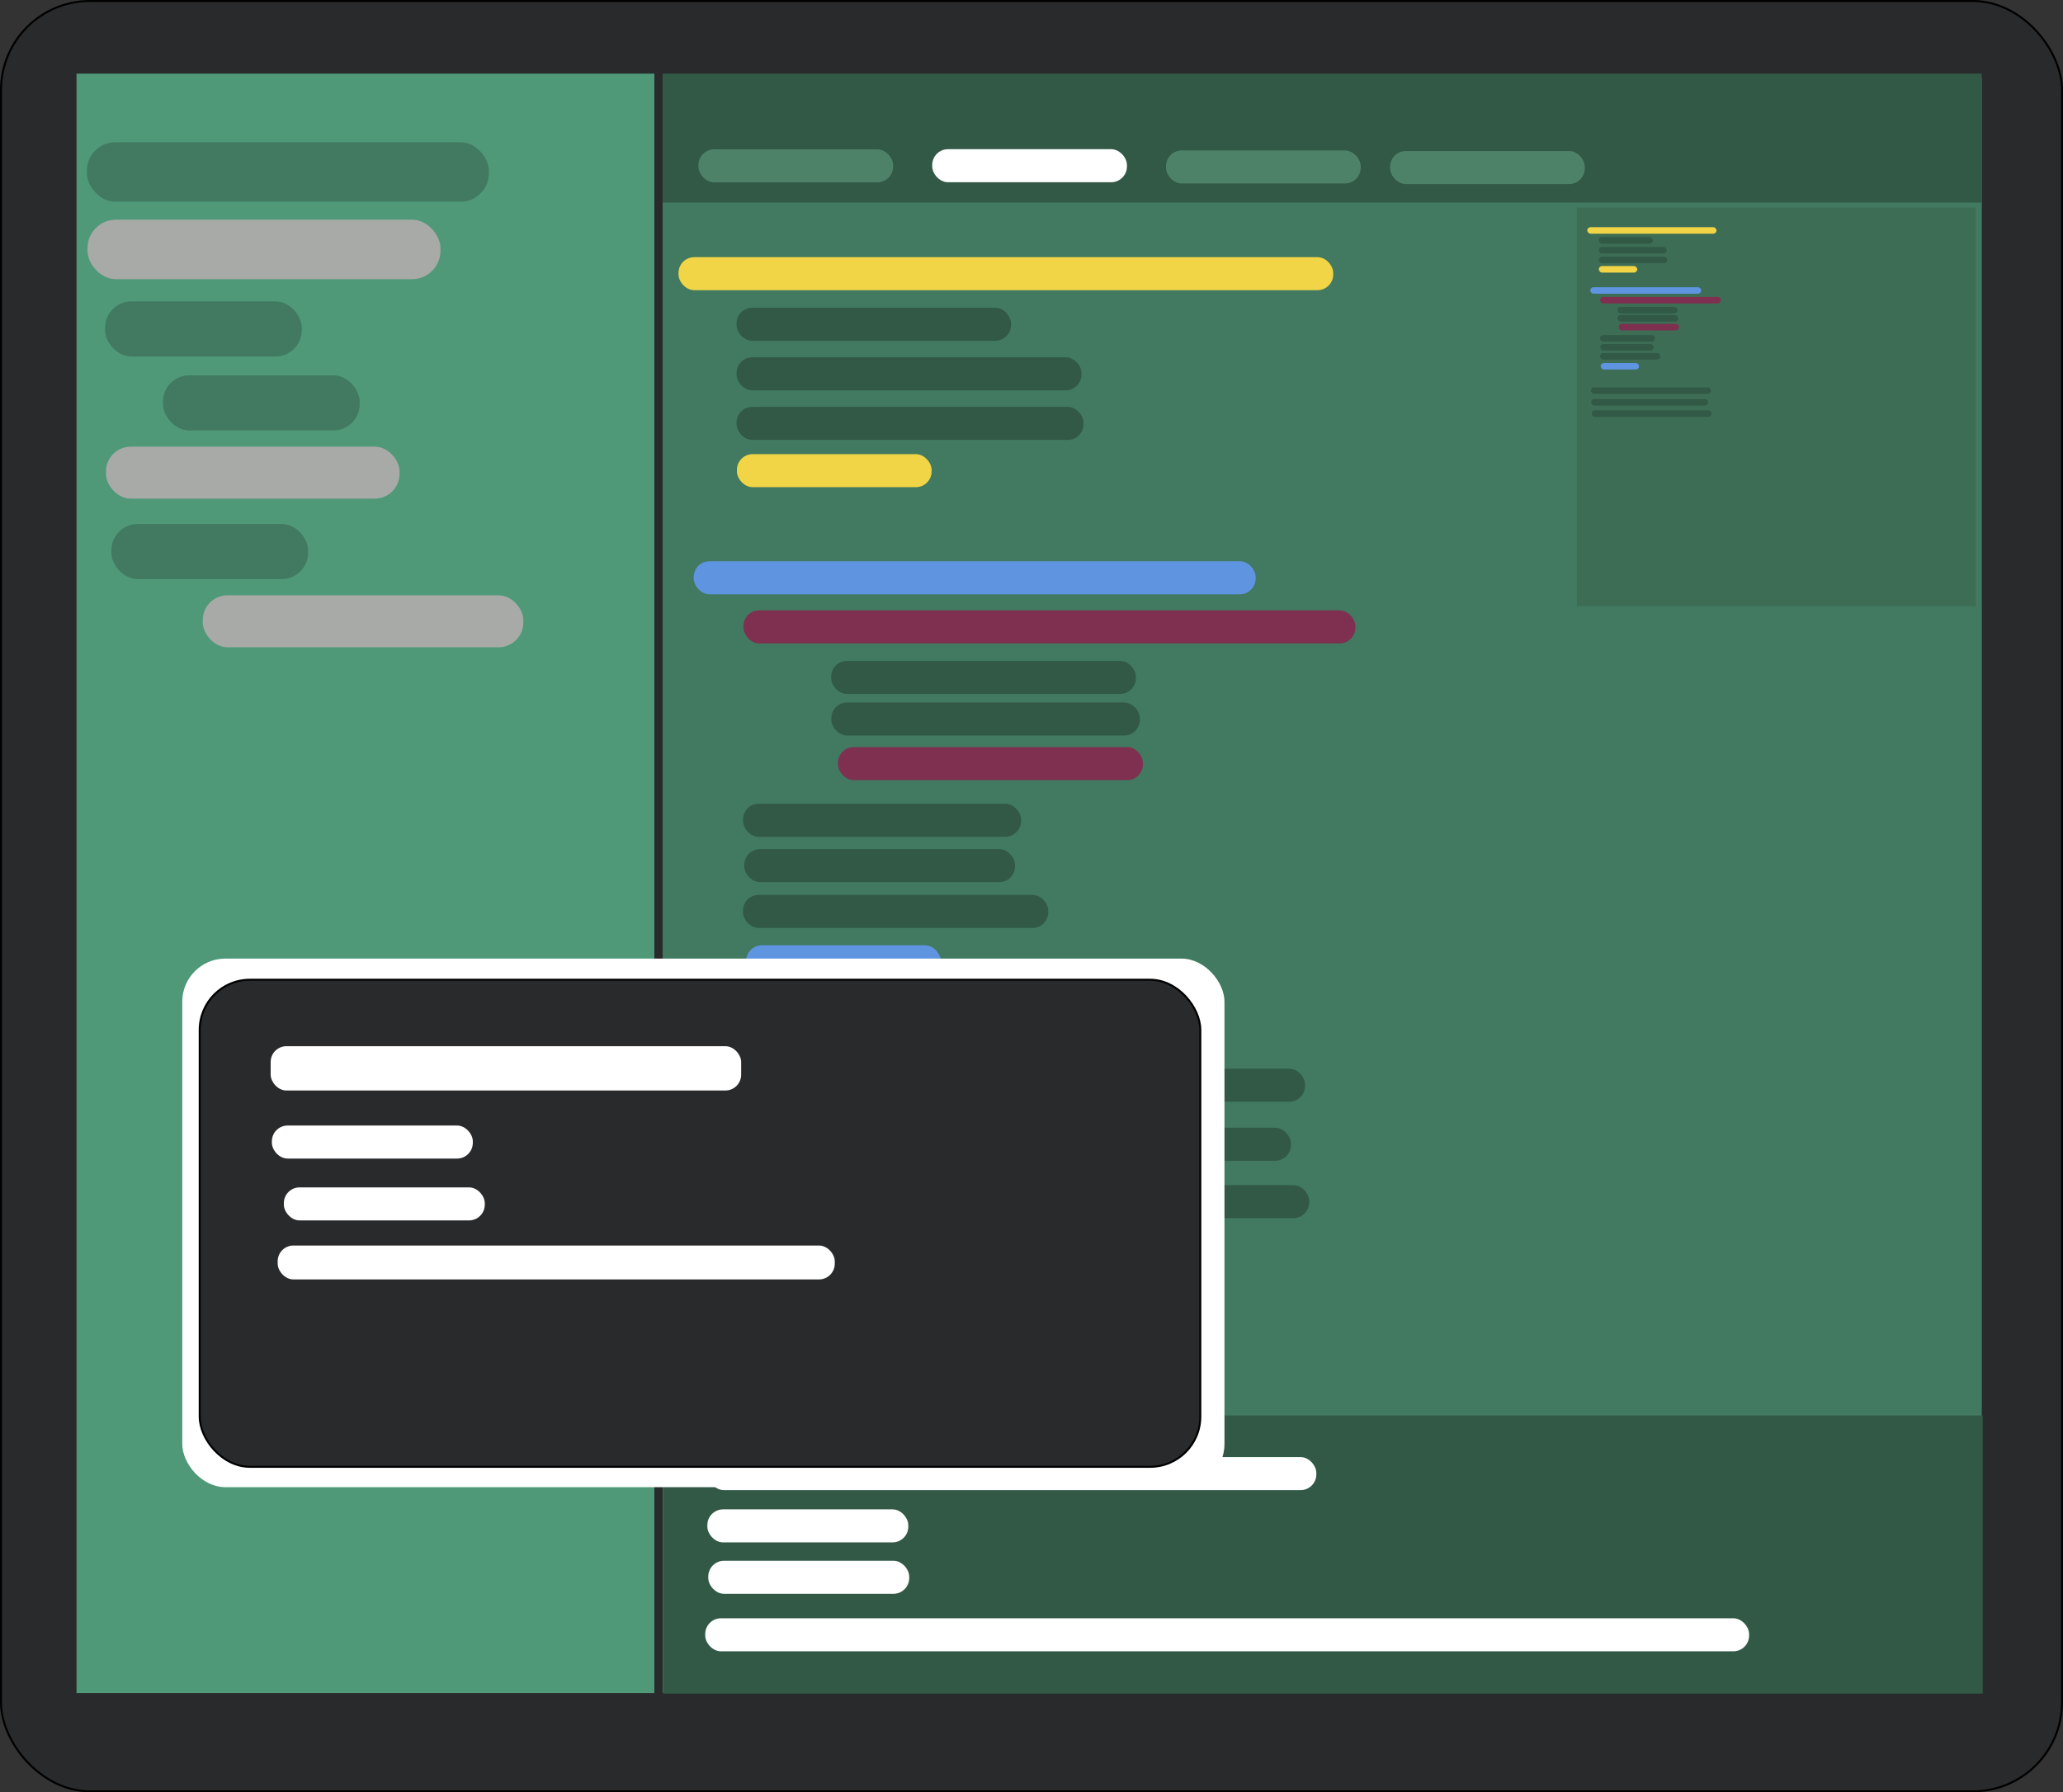 <svg xmlns="http://www.w3.org/2000/svg" viewBox="0 0 1046.16 909.06"><rect x="0" y="0" width="1046.16" height="909.06" fill="#333333" stroke="none"/><defs><style>.cls-1{fill:#282a2c;stroke:#000;stroke-miterlimit:10;}.cls-2{fill:#4f9979;}.cls-3{fill:#417a60;}.cls-4{fill:#a7aaa7;}.cls-5{fill:#315946;}.cls-6{fill:#f2d546;}.cls-7{fill:#5f94e0;}.cls-8{fill:#7f2f50;}.cls-9{fill:#4e8268;}.cls-10{fill:#fff;}.cls-11{fill:#3d6d55;}</style></defs><title>Layer 4</title><g id="Layer_2" data-name="Layer 2"><g id="Layer_4" data-name="Layer 4"><rect class="cls-1" x="0.5" y="0.5" width="1045.16" height="908.06" rx="45.16"/><rect class="cls-2" x="38.81" y="37.35" width="293.04" height="821.38"/><rect class="cls-3" x="336" y="39.3" width="668.99" height="819.15"/><rect class="cls-3" x="44.06" y="72.14" width="203.85" height="30.17" rx="14.39"/><rect class="cls-4" x="44.38" y="111.43" width="178.98" height="30.17" rx="14.39"/><rect class="cls-3" x="53.27" y="152.88" width="99.76" height="27.96" rx="13.34" transform="translate(206.31 333.71) rotate(180)"/><rect class="cls-3" x="82.65" y="190.36" width="99.76" height="27.96" rx="13.34" transform="translate(265.06 408.68) rotate(180)"/><rect class="cls-4" x="53.74" y="226.53" width="148.88" height="26.38" rx="12.58" transform="translate(256.36 479.45) rotate(-180)"/><rect class="cls-3" x="56.48" y="265.76" width="99.76" height="27.96" rx="13.34" transform="translate(212.72 559.48) rotate(-180)"/><rect class="cls-4" x="102.82" y="301.93" width="162.57" height="26.38" rx="12.58"/><rect class="cls-5" x="336" y="37.35" width="668.94" height="65.38"/><rect class="cls-5" x="336.31" y="717.92" width="669.14" height="141.08"/><rect class="cls-6" x="344.08" y="130.43" width="332.01" height="16.76" rx="8"/><rect class="cls-5" x="373.51" y="156.08" width="139.17" height="16.76" rx="8"/><rect class="cls-5" x="373.51" y="181.22" width="174.92" height="16.76" rx="8"/><rect class="cls-5" x="373.51" y="206.37" width="175.94" height="16.76" rx="8"/><rect class="cls-6" x="373.69" y="230.34" width="98.74" height="16.76" rx="8"/><rect class="cls-7" x="351.79" y="284.66" width="284.97" height="16.76" rx="8"/><rect class="cls-8" x="377.02" y="309.59" width="310.3" height="16.76" rx="8"/><rect class="cls-5" x="421.51" y="335.21" width="154.49" height="16.76" rx="8"/><rect class="cls-5" x="421.57" y="356.3" width="156.47" height="16.76" rx="8"/><rect class="cls-8" x="424.93" y="378.92" width="154.65" height="16.76" rx="8"/><rect class="cls-5" x="377.43" y="430.67" width="137.29" height="16.76" rx="8"/><rect class="cls-5" x="376.75" y="453.9" width="154.83" height="16.76" rx="8"/><rect class="cls-7" x="378.35" y="479.46" width="98.74" height="16.76" rx="8"/><rect class="cls-9" x="354.17" y="75.74" width="98.74" height="16.76" rx="8"/><rect class="cls-10" x="472.74" y="75.67" width="98.74" height="16.76" rx="8"/><rect class="cls-9" x="591.28" y="76.31" width="98.74" height="16.76" rx="8"/><rect class="cls-9" x="704.93" y="76.6" width="98.74" height="16.76" rx="8"/><rect class="cls-5" x="376.79" y="407.66" width="141" height="16.76" rx="8"/><rect class="cls-5" x="353.36" y="542.04" width="308.43" height="16.76" rx="8"/><rect class="cls-5" x="353.81" y="571.98" width="300.83" height="16.76" rx="8"/><rect class="cls-5" x="355.47" y="601.09" width="308.43" height="16.76" rx="8"/><rect class="cls-10" x="359.09" y="739.04" width="308.43" height="16.76" rx="8"/><rect class="cls-10" x="358.7" y="765.55" width="101.9" height="16.76" rx="8"/><rect class="cls-10" x="359.17" y="791.62" width="101.9" height="16.76" rx="8"/><rect class="cls-10" x="357.62" y="820.79" width="529.36" height="16.76" rx="8"/><rect class="cls-11" x="799.66" y="105.24" width="202.21" height="202.23"/><rect class="cls-6" x="804.92" y="115.23" width="65.53" height="3.31" rx="1.65"/><rect class="cls-5" x="810.73" y="120.29" width="27.47" height="3.31" rx="1.65"/><rect class="cls-5" x="810.73" y="125.25" width="34.52" height="3.31" rx="1.65"/><rect class="cls-5" x="810.73" y="130.22" width="34.73" height="3.31" rx="1.65"/><rect class="cls-6" x="810.77" y="134.95" width="19.49" height="3.31" rx="1.65"/><rect class="cls-7" x="806.44" y="145.67" width="56.25" height="3.31" rx="1.65"/><rect class="cls-8" x="811.42" y="150.59" width="61.24" height="3.31" rx="1.65"/><rect class="cls-5" x="820.2" y="155.65" width="30.49" height="3.31" rx="1.65"/><rect class="cls-5" x="820.22" y="159.81" width="30.88" height="3.31" rx="1.65"/><rect class="cls-8" x="820.88" y="164.27" width="30.52" height="3.31" rx="1.65"/><rect class="cls-5" x="811.5" y="174.49" width="27.1" height="3.31" rx="1.65"/><rect class="cls-5" x="811.37" y="179.07" width="30.56" height="3.31" rx="1.65"/><rect class="cls-7" x="811.69" y="184.12" width="19.49" height="3.31" rx="1.65"/><rect class="cls-5" x="811.38" y="169.94" width="27.83" height="3.31" rx="1.65"/><rect class="cls-5" x="806.75" y="196.47" width="60.87" height="3.31" rx="1.65"/><rect class="cls-5" x="806.84" y="202.38" width="59.38" height="3.31" rx="1.65"/><rect class="cls-5" x="807.17" y="208.12" width="60.87" height="3.31" rx="1.65"/><rect class="cls-10" x="92.43" y="486.2" width="528.51" height="268.09" rx="21.87"/><rect class="cls-1" x="101.27" y="496.92" width="507.42" height="247.05" rx="25.45"/><rect class="cls-10" x="137.26" y="530.63" width="238.58" height="22.48" rx="8"/><rect class="cls-10" x="137.87" y="570.87" width="101.9" height="16.76" rx="8"/><rect class="cls-10" x="143.94" y="602.24" width="101.9" height="16.76" rx="8"/><rect class="cls-10" x="140.81" y="631.73" width="282.51" height="17.2" rx="8"/></g></g></svg>